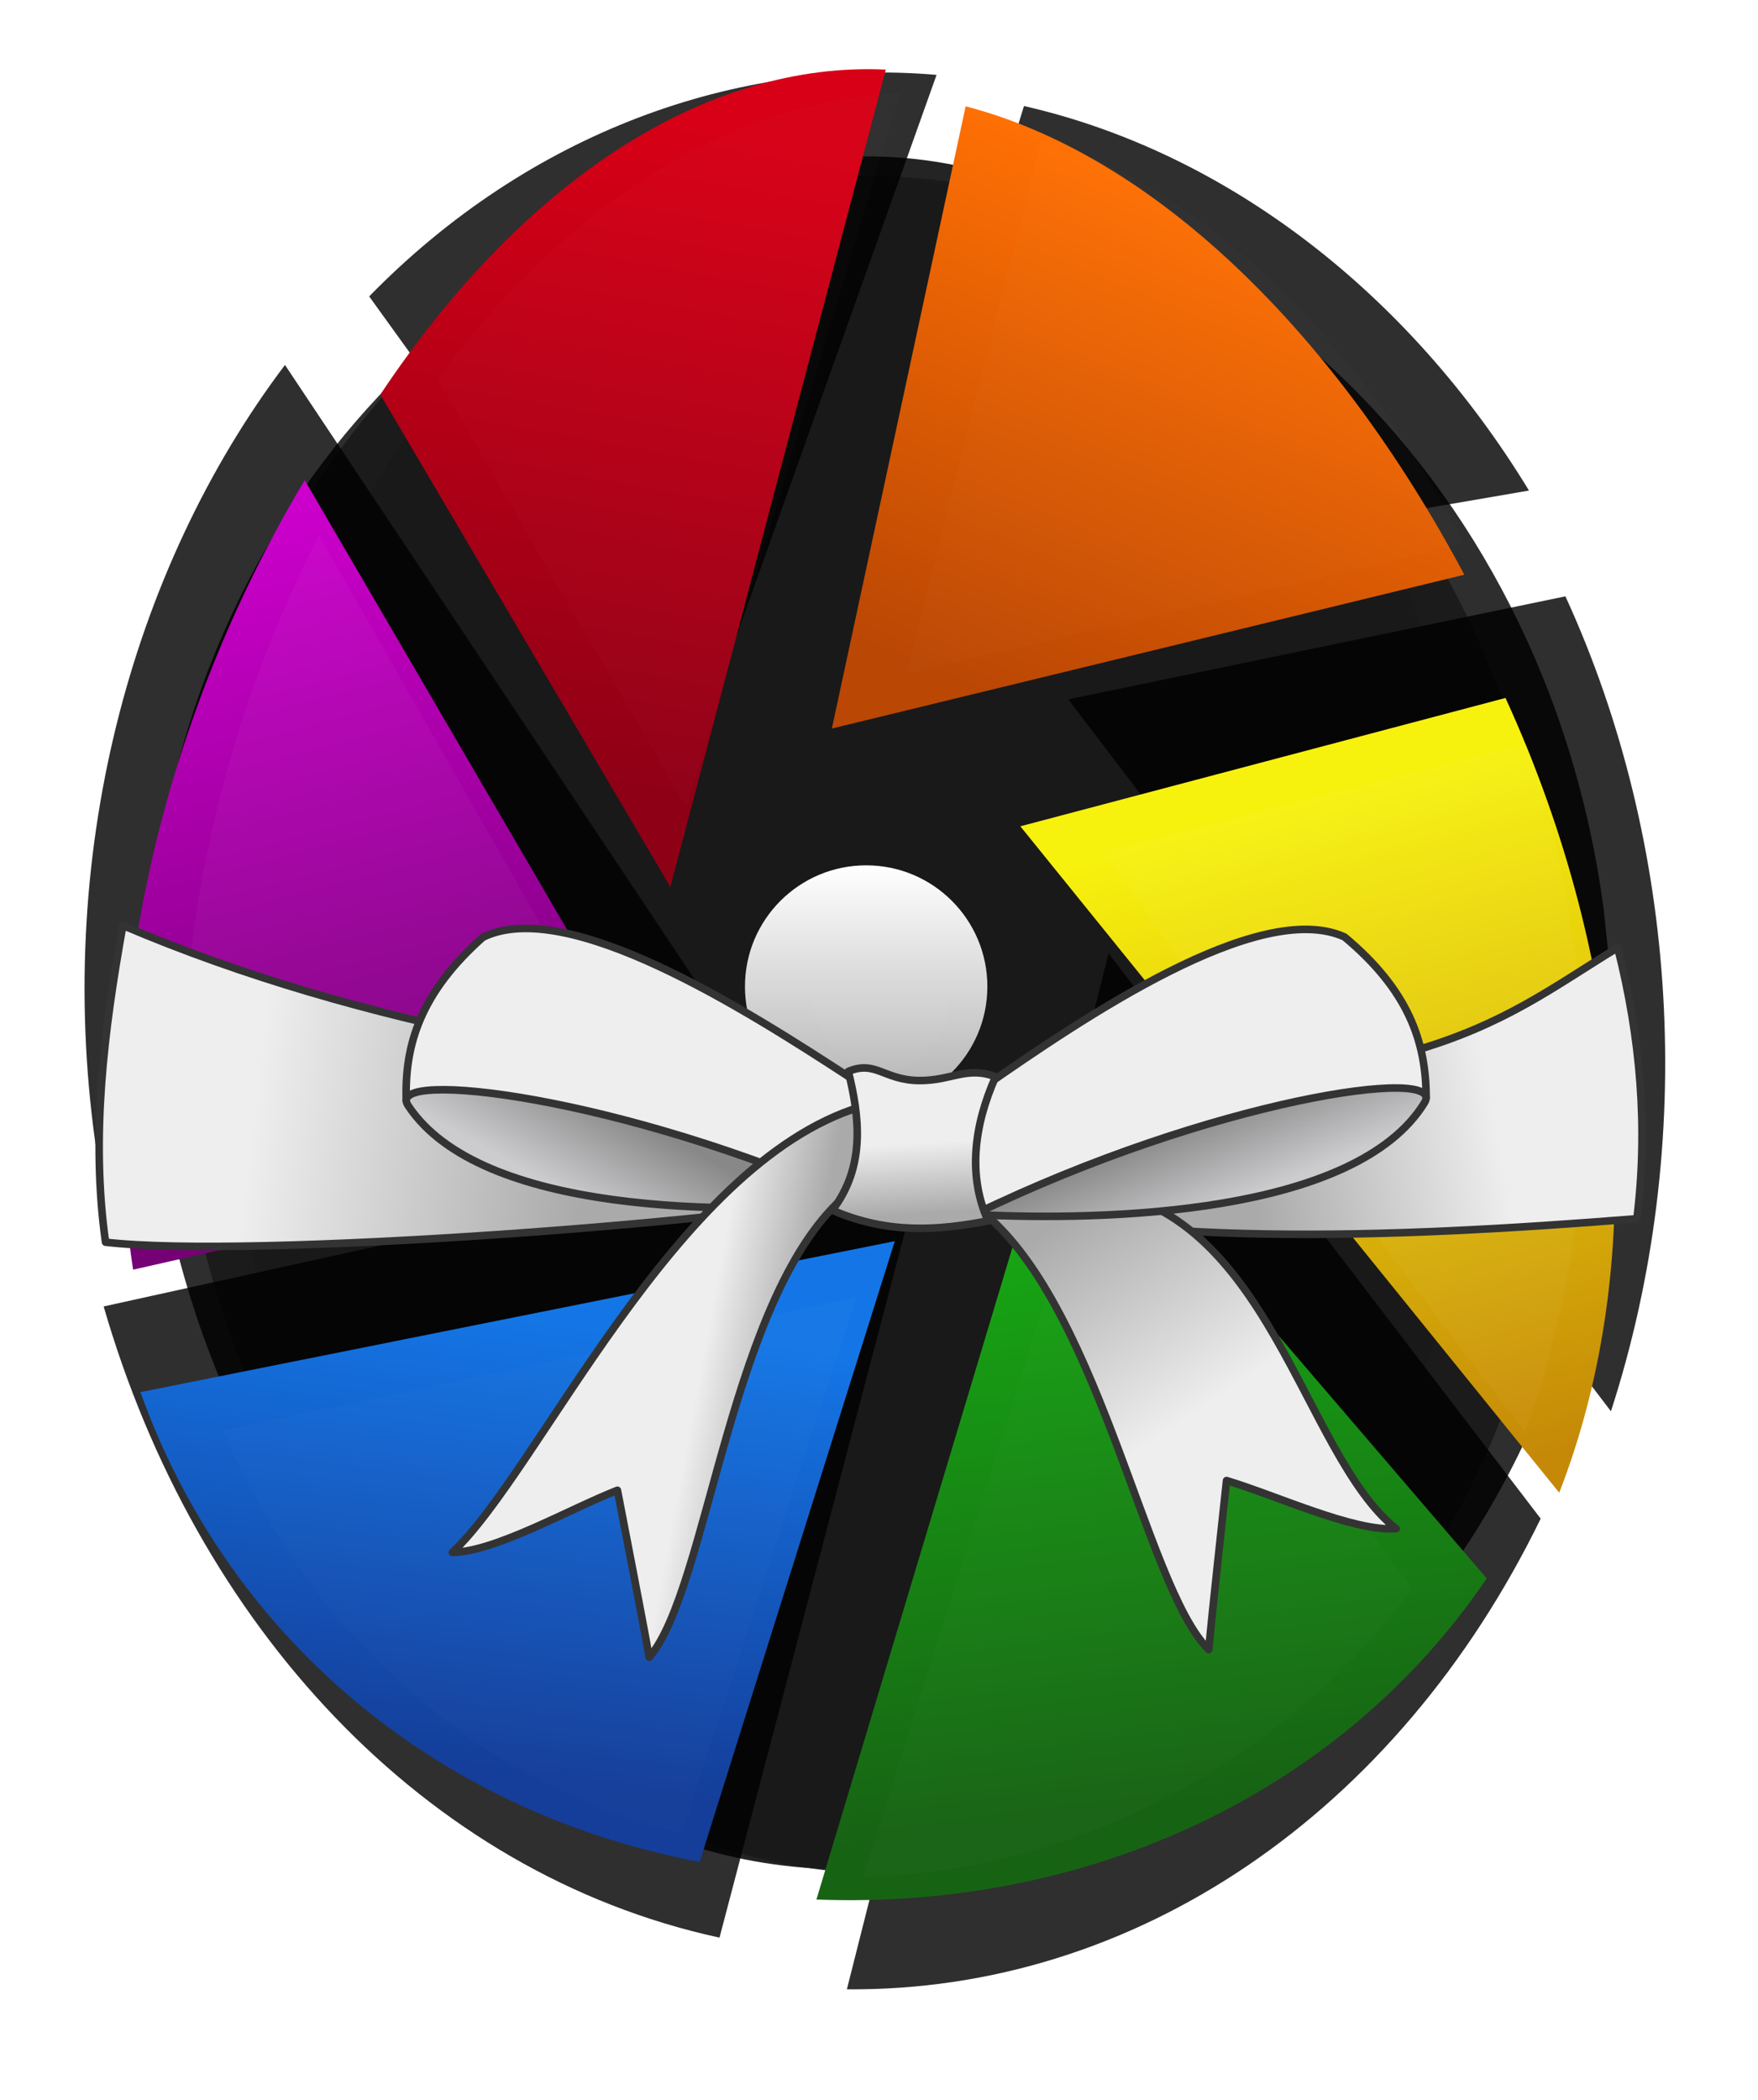 <?xml version="1.0" encoding="UTF-8" standalone="no"?>
<!-- Created with Inkscape (http://www.inkscape.org/) -->

<svg
   xmlns:dc="http://purl.org/dc/elements/1.1/"
   xmlns:cc="http://creativecommons.org/ns#"
   xmlns:rdf="http://www.w3.org/1999/02/22-rdf-syntax-ns#"
   xmlns:svg="http://www.w3.org/2000/svg"
   xmlns="http://www.w3.org/2000/svg"
   xmlns:xlink="http://www.w3.org/1999/xlink"
   xmlns:sodipodi="http://sodipodi.sourceforge.net/DTD/sodipodi-0.dtd"
   xmlns:inkscape="http://www.inkscape.org/namespaces/inkscape"
   width="464.095"
   height="554.375"
   id="svg2"
   version="1.1"
   inkscape:version="0.91+devel r14039"
   sodipodi:docname="darktable-3.svg"
   inkscape:export-filename="/Users/claytonwalker/Desktop/Darktable Icon 2/512.png"
   inkscape:export-xdpi="90"
   inkscape:export-ydpi="90"
   viewBox="0 0 464.095 554.375">
  <defs
     id="defs4">
    <linearGradient
       inkscape:collect="always"
       id="linearGradient4346">
      <stop
         style="stop-color:#cccccf;stop-opacity:1"
         offset="0"
         id="stop4348" />
      <stop
         style="stop-color:#888888;stop-opacity:1"
         offset="1"
         id="stop4350" />
    </linearGradient>
    <linearGradient
       inkscape:collect="always"
       id="linearGradient4338">
      <stop
         style="stop-color:#888888;stop-opacity:1"
         offset="0"
         id="stop4340" />
      <stop
         style="stop-color:#cccccf;stop-opacity:1"
         offset="1"
         id="stop4342" />
    </linearGradient>
    <linearGradient
       inkscape:collect="always"
       id="linearGradient4330">
      <stop
         style="stop-color:#eeeeee;stop-opacity:1"
         offset="0"
         id="stop4332" />
      <stop
         style="stop-color:#aaaaaa;stop-opacity:1"
         offset="1"
         id="stop4334" />
    </linearGradient>
    <linearGradient
       inkscape:collect="always"
       id="linearGradient4322">
      <stop
         style="stop-color:#eeeeee;stop-opacity:1;"
         offset="0"
         id="stop4324" />
      <stop
         style="stop-color:#aaaaaa;stop-opacity:1"
         offset="1"
         id="stop4326" />
    </linearGradient>
    <linearGradient
       inkscape:collect="always"
       id="linearGradient4314">
      <stop
         style="stop-color:#eeeeee;stop-opacity:1;"
         offset="0"
         id="stop4316" />
      <stop
         style="stop-color:#aaaaaa;stop-opacity:1"
         offset="1"
         id="stop4318" />
    </linearGradient>
    <linearGradient
       inkscape:collect="always"
       id="linearGradient4298">
      <stop
         style="stop-color:#aaaaaa;stop-opacity:1"
         offset="0"
         id="stop4300" />
      <stop
         style="stop-color:#eeeeee;stop-opacity:1"
         offset="1"
         id="stop4302" />
    </linearGradient>
    <linearGradient
       inkscape:collect="always"
       id="linearGradient4290">
      <stop
         style="stop-color:#aaaaaa;stop-opacity:1"
         offset="0"
         id="stop4292" />
      <stop
         style="stop-color:#eeeeee;stop-opacity:1"
         offset="1"
         id="stop4294" />
    </linearGradient>
    <inkscape:path-effect
       effect="perspective-envelope"
       id="path-effect4985"
       Up_Left_Point="155.857,59.284"
       Up_Right_Point="417.915,53.853"
       Down_Left_Point="54.239,518.721"
       Down_Right_Point="508.642,540.843"
       is_visible="true"
       deform_type="Perspective" />
    <inkscape:path-effect
       effect="perspective-envelope"
       id="path-effect4983"
       Up_Left_Point="103.205,62"
       Up_Right_Point="458.154,62"
       Down_Left_Point="84.44,526.936"
       Down_Right_Point="501.853,535.082"
       is_visible="true"
       deform_type="Perspective" />
    <inkscape:path-effect
       effect="perspective-envelope"
       id="path-effect4981"
       Up_Left_Point="106.085,62"
       Up_Right_Point="474.476,62"
       Down_Left_Point="66.789,516.073"
       Down_Right_Point="511.358,543.229"
       is_visible="true"
       deform_type="Perspective" />
    <inkscape:path-effect
       effect="perspective-envelope"
       id="path-effect4972"
       Up_Left_Point="83.756,7.083"
       Up_Right_Point="429.161,21.761"
       Down_Left_Point="4.792,534.406"
       Down_Right_Point="509.135,507.002"
       is_visible="true"
       deform_type="Perspective" />
    <inkscape:path-effect
       effect="perspective-envelope"
       id="path-effect4961"
       Up_Left_Point="102.855,21.011"
       Up_Right_Point="423.257,19.713"
       Down_Left_Point="50.274,493.584"
       Down_Right_Point="464.503,488.579"
       is_visible="true"
       deform_type="Envelope deformation" />
    <inkscape:path-effect
       effect="perspective-envelope"
       id="path-effect4950"
       Up_Left_Point="95.683,17.174"
       Up_Right_Point="404.39,10.752"
       Down_Left_Point="26.876,498.495"
       Down_Right_Point="492.464,495.743"
       is_visible="true"
       deform_type="Envelope deformation" />
    <linearGradient
       id="linearGradient4206">
      <stop
         style="stop-color:#ffffff;stop-opacity:1;"
         offset="0"
         id="stop4208" />
      <stop
         style="stop-color:#b0b0b0;stop-opacity:1;"
         offset="1"
         id="stop4210" />
    </linearGradient>
    <linearGradient
       id="linearGradient4209">
      <stop
         style="stop-color:#ffffff;stop-opacity:1;"
         offset="0"
         id="stop4211" />
      <stop
         style="stop-color:#ffffff;stop-opacity:0;"
         offset="1"
         id="stop4213" />
    </linearGradient>
    <linearGradient
       id="linearGradient4163">
      <stop
         style="stop-color:#ff7004;stop-opacity:1;"
         offset="0"
         id="stop4165" />
      <stop
         style="stop-color:#ba4704;stop-opacity:1;"
         offset="1"
         id="stop4167" />
    </linearGradient>
    <linearGradient
       id="linearGradient4153">
      <stop
         style="stop-color:#d70016;stop-opacity:1;"
         offset="0"
         id="stop4155" />
      <stop
         style="stop-color:#8d0016;stop-opacity:1;"
         offset="1"
         id="stop4157" />
    </linearGradient>
    <linearGradient
       id="linearGradient4143">
      <stop
         style="stop-color:#d000d0;stop-opacity:1;"
         offset="0"
         id="stop4145" />
      <stop
         style="stop-color:#760076;stop-opacity:1;"
         offset="1"
         id="stop4147" />
    </linearGradient>
    <linearGradient
       id="linearGradient4133">
      <stop
         style="stop-color:#1476e6;stop-opacity:1;"
         offset="0"
         id="stop4135" />
      <stop
         style="stop-color:#143e9a;stop-opacity:1;"
         offset="1"
         id="stop4137" />
    </linearGradient>
    <linearGradient
       id="linearGradient4123">
      <stop
         style="stop-color:#17b414;stop-opacity:1;"
         offset="0"
         id="stop4125" />
      <stop
         style="stop-color:#176314;stop-opacity:1;"
         offset="1"
         id="stop4127" />
    </linearGradient>
    <linearGradient
       id="linearGradient4105">
      <stop
         style="stop-color:#f7f10e;stop-opacity:1;"
         offset="0"
         id="stop4107" />
      <stop
         style="stop-color:#c58907;stop-opacity:1;"
         offset="1"
         id="stop4109" />
    </linearGradient>
    <filter
       inkscape:collect="always"
       id="filter4107"
       style="color-interpolation-filters:sRGB">
      <feGaussianBlur
         inkscape:collect="always"
         stdDeviation="9"
         id="feGaussianBlur4109" />
    </filter>
    <filter
       inkscape:collect="always"
       id="filter3902">
      <feGaussianBlur
         inkscape:collect="always"
         stdDeviation="9"
         id="feGaussianBlur3904" />
    </filter>
    <linearGradient
       inkscape:collect="always"
       xlink:href="#linearGradient4163"
       id="linearGradient3885"
       gradientUnits="userSpaceOnUse"
       x1="372.859"
       y1="593.388"
       x2="318.297"
       y2="726.388"
       gradientTransform="translate(1.875,-533.766)" />
    <linearGradient
       inkscape:collect="always"
       xlink:href="#linearGradient4105"
       id="linearGradient3907"
       gradientUnits="userSpaceOnUse"
       gradientTransform="rotate(60,717.317,524.507)"
       x1="277.627"
       y1="637.059"
       x2="454.048"
       y2="683.489" />
    <linearGradient
       inkscape:collect="always"
       xlink:href="#linearGradient4123"
       id="linearGradient3911"
       gradientUnits="userSpaceOnUse"
       gradientTransform="rotate(120,409.147,523.424)"
       x1="253.838"
       y1="725.269"
       x2="401.186"
       y2="612.484" />
    <linearGradient
       inkscape:collect="always"
       xlink:href="#linearGradient4133"
       id="linearGradient3915"
       gradientUnits="userSpaceOnUse"
       gradientTransform="rotate(180,255.062,522.883)"
       x1="326.125"
       y1="701.766"
       x2="342.125"
       y2="581.766" />
    <linearGradient
       inkscape:collect="always"
       xlink:href="#linearGradient4143"
       id="linearGradient3919"
       gradientUnits="userSpaceOnUse"
       gradientTransform="rotate(-120,100.977,522.342)"
       x1="456.976"
       y1="694.418"
       x2="273.627"
       y2="643.987" />
    <linearGradient
       inkscape:collect="always"
       xlink:href="#linearGradient4153"
       id="linearGradient3923"
       gradientUnits="userSpaceOnUse"
       gradientTransform="rotate(-60,-207.193,521.259)"
       x1="432.115"
       y1="650.053"
       x2="263.694"
       y2="710.341" />
    <filter
       inkscape:collect="always"
       id="filter3999"
       x="-0.102"
       width="1.204"
       y="-0.141"
       height="1.282">
      <feGaussianBlur
         inkscape:collect="always"
         stdDeviation="9.267"
         id="feGaussianBlur4001" />
    </filter>
    <filter
       inkscape:collect="always"
       id="filter4007"
       x="-0.119"
       width="1.239"
       y="-0.107"
       height="1.214">
      <feGaussianBlur
         inkscape:collect="always"
         stdDeviation="9.267"
         id="feGaussianBlur4009" />
    </filter>
    <filter
       inkscape:collect="always"
       id="filter4011"
       x="-0.102"
       width="1.204"
       y="-0.141"
       height="1.282">
      <feGaussianBlur
         inkscape:collect="always"
         stdDeviation="9.267"
         id="feGaussianBlur4013" />
    </filter>
    <filter
       inkscape:collect="always"
       id="filter4015"
       x="-0.125"
       width="1.251"
       y="-0.11"
       height="1.221">
      <feGaussianBlur
         inkscape:collect="always"
         stdDeviation="9.267"
         id="feGaussianBlur4017" />
    </filter>
    <filter
       inkscape:collect="always"
       id="filter4019"
       x="-0.119"
       width="1.239"
       y="-0.107"
       height="1.214">
      <feGaussianBlur
         inkscape:collect="always"
         stdDeviation="9.267"
         id="feGaussianBlur4021" />
    </filter>
    <linearGradient
       inkscape:collect="always"
       xlink:href="#linearGradient4206"
       id="linearGradient4212"
       x1="256"
       y1="224"
       x2="256"
       y2="288"
       gradientUnits="userSpaceOnUse" />
    <filter
       inkscape:collect="always"
       id="filter4245"
       x="-0.126"
       width="1.251"
       y="-0.111"
       height="1.221">
      <feGaussianBlur
         inkscape:collect="always"
         stdDeviation="9.291"
         id="feGaussianBlur4247" />
    </filter>
    <filter
       inkscape:collect="always"
       id="filter4257"
       x="-0.118"
       width="1.235"
       y="-0.118"
       height="1.235">
      <feGaussianBlur
         inkscape:collect="always"
         stdDeviation="3.136"
         id="feGaussianBlur4259" />
    </filter>
    <filter
       inkscape:collect="always"
       id="filter4308">
      <feGaussianBlur
         inkscape:collect="always"
         stdDeviation="4.831"
         id="feGaussianBlur4310" />
    </filter>
    <filter
       inkscape:collect="always"
       id="filter4312">
      <feGaussianBlur
         inkscape:collect="always"
         stdDeviation="4.819"
         id="feGaussianBlur4314" />
    </filter>
    <filter
       inkscape:collect="always"
       id="filter4320">
      <feGaussianBlur
         inkscape:collect="always"
         stdDeviation="4.825"
         id="feGaussianBlur4322" />
    </filter>
    <filter
       inkscape:collect="always"
       id="filter4328">
      <feGaussianBlur
         inkscape:collect="always"
         stdDeviation="5.057"
         id="feGaussianBlur4330" />
    </filter>
    <filter
       inkscape:collect="always"
       id="filter4336">
      <feGaussianBlur
         inkscape:collect="always"
         stdDeviation="5.057"
         id="feGaussianBlur4338" />
    </filter>
    <filter
       inkscape:collect="always"
       id="filter4344">
      <feGaussianBlur
         inkscape:collect="always"
         stdDeviation="4.822"
         id="feGaussianBlur4346" />
    </filter>
    <filter
       inkscape:collect="always"
       id="filter4348">
      <feGaussianBlur
         inkscape:collect="always"
         stdDeviation="1.758"
         id="feGaussianBlur4350" />
    </filter>
    <linearGradient
       inkscape:collect="always"
       xlink:href="#linearGradient4290"
       id="linearGradient4296"
       x1="329.71"
       y1="308.829"
       x2="395.038"
       y2="296.997"
       gradientUnits="userSpaceOnUse" />
    <linearGradient
       inkscape:collect="always"
       xlink:href="#linearGradient4298"
       id="linearGradient4304"
       x1="278.654"
       y1="322.764"
       x2="313.229"
       y2="374.596"
       gradientUnits="userSpaceOnUse" />
    <linearGradient
       inkscape:collect="always"
       xlink:href="#linearGradient4314"
       id="linearGradient4320"
       x1="192.234"
       y1="321.43"
       x2="216.681"
       y2="325.937"
       gradientUnits="userSpaceOnUse" />
    <linearGradient
       inkscape:collect="always"
       xlink:href="#linearGradient4322"
       id="linearGradient4328"
       x1="67.429"
       y1="289.472"
       x2="155.617"
       y2="300.176"
       gradientUnits="userSpaceOnUse" />
    <linearGradient
       inkscape:collect="always"
       xlink:href="#linearGradient4330"
       id="linearGradient4336"
       x1="240.131"
       y1="301.943"
       x2="241.286"
       y2="320.535"
       gradientUnits="userSpaceOnUse" />
    <linearGradient
       inkscape:collect="always"
       xlink:href="#linearGradient4338"
       id="linearGradient4344"
       x1="313.056"
       y1="295.679"
       x2="322.83"
       y2="318.778"
       gradientUnits="userSpaceOnUse" />
    <linearGradient
       inkscape:collect="always"
       xlink:href="#linearGradient4346"
       id="linearGradient4352"
       x1="143.436"
       y1="311.71"
       x2="156.351"
       y2="288.612"
       gradientUnits="userSpaceOnUse" />
  </defs>
  <sodipodi:namedview
     id="base"
     pagecolor="#ffffff"
     bordercolor="#666666"
     borderopacity="1.0"
     inkscape:pageopacity="0.0"
     inkscape:pageshadow="2"
     inkscape:zoom="0.88748561"
     inkscape:cx="5.1410878"
     inkscape:cy="280.26426"
     inkscape:document-units="px"
     inkscape:current-layer="layer1"
     showgrid="false"
     inkscape:window-width="1280"
     inkscape:window-height="722"
     inkscape:window-x="0"
     inkscape:window-y="0"
     inkscape:window-maximized="1"
     showguides="false"
     inkscape:guide-bbox="true"
     fit-margin-top="0"
     fit-margin-left="0"
     fit-margin-right="0"
     fit-margin-bottom="0"
     inkscape:snap-global="false"
     inkscape:snap-tangential="true"
     inkscape:object-paths="true"
     inkscape:object-nodes="true">
    <inkscape:grid
       type="xygrid"
       id="grid3906"
       empspacing="4"
       visible="true"
       enabled="true"
       snapvisiblegridlinesonly="true"
       originx="-27.341"
       originy="37.965" />
    <sodipodi:guide
       orientation="1,0"
       position="228.659,549.965"
       id="guide4171" />
    <sodipodi:guide
       orientation="0,1"
       position="-27.341,293.965"
       id="guide4173" />
  </sodipodi:namedview>
  <g
     inkscape:groupmode="layer"
     id="layer3"
     inkscape:label="Backdrop"
     style="display:inline"
     transform="translate(-27.341,4.41)">
    <path
       sodipodi:type="arc"
       style="opacity:0.95;fill:#1a1a1a;fill-opacity:1;stroke:none;filter:url(#filter4107)"
       id="path3947"
       sodipodi:cx="285"
       sodipodi:cy="287"
       sodipodi:rx="225"
       sodipodi:ry="225"
       d="M 491.141,279.439 C 501.675,416.888 409.333,534.541 286.058,529.433 166.425,524.477 79.869,405.573 87.719,275.281 94.815,157.507 178.11,67.056 277.313,62.208 378.71,57.254 473.515,142.645 489.613,264.768"
       transform="matrix(0.956,0,0,0.956,-17.333,-17.244)"
       sodipodi:start="0"
       sodipodi:end="6.2212787"
       sodipodi:open="true"
       inkscape:path-effect="#path-effect4981" />
    <path
       sodipodi:type="arc"
       style="display:inline;opacity:0.95;fill:#1a1a1a;fill-opacity:1;stroke:none;filter:url(#filter3902)"
       id="path3892"
       sodipodi:cx="285"
       sodipodi:cy="287"
       sodipodi:rx="225"
       sodipodi:ry="225"
       d="M 478.228,279.319 C 490.635,413.639 408.973,530.898 294.563,531.004 181.066,531.108 92.375,415.635 94.374,283.043 96.205,161.605 174.682,67.26 271.139,62.215 368.01,57.148 459.043,143.354 476.521,264.851"
       transform="matrix(0.956,0,0,0.956,-17.333,-17.244)"
       sodipodi:start="0"
       sodipodi:end="6.2212787"
       sodipodi:open="true"
       inkscape:path-effect="#path-effect4983" />
    <path
       sodipodi:open="true"
       sodipodi:end="6.2212787"
       sodipodi:start="0"
       d="M 450.779,230.253 C 477.734,374.941 403.431,532.144 277.382,529.535 155.085,527.004 89.447,374.225 116.983,235.39 137.55,131.691 207.185,61.799 278.291,56.894 350.127,51.938 423.66,113.297 447.9,216.565"
       sodipodi:ry="225"
       sodipodi:rx="225"
       sodipodi:cy="287"
       sodipodi:cx="285"
       id="path3021"
       style="display:inline;opacity:0.95;fill:#1a1a1a;fill-opacity:1;stroke:none"
       sodipodi:type="arc"
       transform="matrix(0.956,0,0,0.956,-17.333,-17.244)"
       inkscape:path-effect="#path-effect4985" />
  </g>
  <g
     inkscape:groupmode="layer"
     id="layer9"
     inkscape:label="Blades Shadows New"
     style="display:inline;opacity:0.816"
     transform="translate(-27.341,4.41)">
    <g
       id="g4963"
       inkscape:path-effect="#path-effect4972">
      <path
         style="display:inline;fill:#000000;fill-opacity:1;fill-rule:nonzero;stroke:none;filter:url(#filter3999)"
         d="m 297.663,23.577 c 0,0 -40.563,131.424 -40.563,131.424 0,0 173.876,-29.927 173.876,-29.927 C 399.105,72.737 350.946,35.726 297.663,23.577 Z"
         id="path3951"
         inkscape:connector-curvature="0"
         inkscape:transform-center-x="-100.95313"
         inkscape:transform-center-y="-144.37817"
         inkscape:original-d="m 303.20313,32.6687 -55.46875,157.90625 218.4375,-36.75 C 433.81752,91.69016 374.21313,46.03153 303.20313,32.6687 Z" />
      <path
         inkscape:transform-center-y="30.070065"
         inkscape:transform-center-x="-141.28433"
         inkscape:connector-curvature="0"
         id="path3953"
         d="m 440.597,153 c 0,0 -131.257,27.19 -131.257,27.19 0,0 143.275,187.923 143.275,187.923 22.958,-70.899 17.851,-149.997 -12.019,-215.113 z"
         style="display:inline;fill:#000000;fill-opacity:1;fill-rule:nonzero;stroke:none;filter:url(#filter4245)"
         inkscape:original-d="m 473.01214,185.21346 -164.4852,30.91578 141.04518,170.79742 c 37.63313,-59.08709 47.37247,-133.53532 23.44002,-201.7132 z" />
      <path
         style="display:inline;fill:#000000;fill-opacity:1;fill-rule:nonzero;stroke:none;filter:url(#filter4007)"
         d="m 434.064,396.451 c 0,0 -114.055,-149.219 -114.055,-149.219 0,0 -69.1,273.453 -69.1,273.453 76.18,0.648 145.351,-46.632 183.155,-124.233 z"
         id="path3955"
         inkscape:connector-curvature="0"
         inkscape:transform-center-x="-76.604625"
         inkscape:transform-center-y="129.43772"
         inkscape:original-d="M 425.80901,408.54475 316.79256,281.55428 239.40024,489.1017 c 69.98749,3.0477 139.33122,-25.7419 186.40877,-80.55695 z" />
      <path
         inkscape:transform-center-y="144.37817"
         inkscape:transform-center-x="100.95313"
         inkscape:connector-curvature="0"
         id="path3957"
         d="m 217.283,507.048 c 0,0 56.453,-214.891 56.453,-214.891 0,0 -219.032,48.285 -219.032,48.285 24.303,83.97 84.403,149.641 162.579,166.606 z"
         style="display:inline;fill:#000000;fill-opacity:1;fill-rule:nonzero;stroke:none;filter:url(#filter4011)"
         inkscape:original-d="M 208.79687,479.33129 264.26562,321.42504 45.828123,358.17503 c 32.354359,62.1348 91.958747,107.79343 162.968747,121.15626 z" />
      <path
         style="display:inline;fill:#000000;fill-opacity:1;fill-rule:nonzero;stroke:none;filter:url(#filter4015)"
         d="m 53.059,301.035 c 0,0 163.803,-37.664 163.803,-37.664 0,0 -114.291,-171.445 -114.291,-171.445 C 61.94,145.7 40.984,222.217 53.059,301.035 Z"
         id="path3959"
         inkscape:connector-curvature="0"
         inkscape:transform-center-x="141.28433"
         inkscape:transform-center-y="-30.070065"
         inkscape:original-d="M 38.987861,326.78653 203.47306,295.87075 62.427886,125.07333 C 24.794751,184.16042 15.055411,258.60865 38.987861,326.78653 Z" />
      <path
         inkscape:transform-center-y="-129.43772"
         inkscape:transform-center-x="76.604624"
         inkscape:connector-curvature="0"
         id="path3961"
         d="m 124.801,73.83 c 0,0 86.281,119.639 86.281,119.639 0,0 63.504,-178.115 63.504,-178.115 -52.721,-4.511 -107.541,15.211 -149.785,58.476 z"
         style="display:inline;fill:#000000;fill-opacity:1;fill-rule:nonzero;stroke:none;filter:url(#filter4019)"
         inkscape:original-d="M 86.190993,103.45524 195.20744,230.44571 272.59976,22.898294 C 202.61227,19.850588 133.26854,48.640187 86.190993,103.45524 Z" />
      <circle
         r="32"
         cy="256"
         cx="256"
         style="display:inline;fill:#000000;fill-opacity:1;stroke:none;filter:url(#filter4257)"
         id="path4249" />
    </g>
  </g>
  <g
     inkscape:groupmode="layer"
     id="layer2"
     inkscape:label="Blades New"
     style="display:inline"
     transform="translate(-27.341,4.41)">
    <g
       id="g4941"
       inkscape:path-effect="#path-effect4950">
      <path
         inkscape:transform-center-y="-144.37817"
         inkscape:transform-center-x="-100.95313"
         inkscape:connector-curvature="0"
         id="path3902"
         d="m 282.26,23.656 c 0,0 -35.317,164.237 -35.317,164.237 0,0 166.964,-40.605 166.964,-40.605 C 379.74,83.144 331.855,36.539 282.26,23.656 Z"
         style="display:inline;fill:url(#linearGradient3885);fill-opacity:1;fill-rule:nonzero;stroke:none;filter:url(#filter3903)"
         inkscape:original-d="m 303.20313,32.6687 -55.46875,157.90625 218.4375,-36.75 C 433.81752,91.69016 374.21313,46.03153 303.20313,32.6687 Z" />
      <path
         style="display:inline;fill:url(#linearGradient3907);fill-opacity:1;fill-rule:nonzero;stroke:none;filter:url(#filter3903)"
         d="m 424.777,179.823 c 0,0 -128.077,33.877 -128.077,33.877 0,0 142.261,175.904 142.261,175.904 24.065,-61.703 18.128,-139.177 -14.184,-209.781 z"
         id="path3905"
         inkscape:connector-curvature="0"
         inkscape:transform-center-x="-141.28433"
         inkscape:transform-center-y="30.070065"
         inkscape:original-d="m 473.01214,185.21346 -164.4852,30.91578 141.04518,170.79742 c 37.63313,-59.08709 47.37247,-133.53532 23.44002,-201.7132 z" />
      <path
         inkscape:transform-center-y="129.43772"
         inkscape:transform-center-x="-76.604625"
         inkscape:connector-curvature="0"
         id="path3909"
         d="m 419.82,412.234 c 0,0 -112.149,-130.814 -112.149,-130.814 0,0 -64.802,215.571 -64.802,215.571 70.995,2.739 138.136,-27.541 176.95,-84.757 z"
         style="display:inline;fill:url(#linearGradient3911);fill-opacity:1;fill-rule:nonzero;stroke:none;filter:url(#filter3903)"
         inkscape:original-d="M 425.80901,408.54475 316.79256,281.55428 239.40024,489.1017 c 69.98749,3.0477 139.33122,-25.7419 186.40877,-80.55695 z" />
      <path
         style="display:inline;fill:url(#linearGradient3915);fill-opacity:1;fill-rule:nonzero;stroke:none;filter:url(#filter3903)"
         d="m 212.04,487.066 c 0,0 51.514,-163.858 51.514,-163.858 0,0 -199.137,39.852 -199.137,39.852 22.85,63.879 77.16,110.634 147.623,124.006 z"
         id="path3913"
         inkscape:connector-curvature="0"
         inkscape:transform-center-x="100.95313"
         inkscape:transform-center-y="144.37817"
         inkscape:original-d="M 208.79687,479.33129 264.26562,321.42504 45.828123,358.17503 c 32.354359,62.1348 91.958747,107.79343 162.968747,121.15626 z" />
      <path
         inkscape:transform-center-y="-30.070065"
         inkscape:transform-center-x="141.28433"
         inkscape:connector-curvature="0"
         id="path3917"
         d="m 62.48,330.734 c 0,0 147.466,-33.423 147.466,-33.423 0,0 -102.162,-174.966 -102.162,-174.966 -36.83,61.404 -56.084,138.289 -45.304,208.389 z"
         style="display:inline;fill:url(#linearGradient3919);fill-opacity:1;fill-rule:nonzero;stroke:none;filter:url(#filter3903)"
         inkscape:original-d="M 38.987861,326.78653 203.47306,295.87075 62.427886,125.07333 C 24.794751,184.16042 15.055411,258.60865 38.987861,326.78653 Z" />
      <path
         style="display:inline;fill:url(#linearGradient3923);fill-opacity:1;fill-rule:nonzero;stroke:none;filter:url(#filter3903)"
         d="m 127.743,99.734 c 0,0 76.563,129.981 76.563,129.981 0,0 56.876,-215.757 56.876,-215.757 -46.916,-2.176 -95.288,28.543 -133.439,85.775 z"
         id="path3921"
         inkscape:connector-curvature="0"
         inkscape:transform-center-x="76.604624"
         inkscape:transform-center-y="-129.43772"
         inkscape:original-d="M 86.190993,103.45524 195.20744,230.44571 272.59976,22.898294 C 202.61227,19.850588 133.26854,48.640187 86.190993,103.45524 Z" />
      <circle
         r="32"
         cy="256"
         cx="256"
         id="path4204"
         style="fill:url(#linearGradient4212);fill-opacity:1;stroke:none"
         d="m 281.78,255.222 c 0.778,18.308 -10.982,33.285 -26.267,33.451 -15.285,0.167 -27.636,-14.525 -27.588,-32.813 0.048,-18.289 11.808,-33.266 26.267,-33.451 14.458,-0.186 26.81,14.505 27.588,32.813 z" />
    </g>
  </g>
  <g
     inkscape:groupmode="layer"
     id="layer6"
     inkscape:label="Blades Blur New"
     style="display:inline;opacity:0.5"
     transform="translate(-27.341,4.41)">
    <g
       id="g4952"
       inkscape:path-effect="#path-effect4961">
      <path
         inkscape:connector-curvature="0"
         id="path4023"
         d="m 266.598,173.377 c 49.646,-11.654 98.81,-22.376 147.083,-34.545 C 386.368,85.524 345.514,45.822 302.279,32.378 c 0,0 -35.681,140.998 -35.681,140.998 z"
         style="display:inline;opacity:0.15;fill:#ffffff;fill-opacity:1;fill-rule:nonzero;stroke:none;filter:url(#filter4312)"
         inkscape:original-d="m 262.75,177.90625 c 62.52323,-10.73321 125.19451,-20.60368 187.625,-31.875 C 419.71999,95.155323 367.86385,57.206218 309.65625,44.25 294.02083,88.802083 278.38542,133.35417 262.75,177.90625 Z" />
      <path
         inkscape:connector-curvature="0"
         id="path4025"
         d="m 318.818,220.312 c 35.168,51.053 71.707,102.588 111.032,153.078 20.707,-54.776 20.491,-121.996 0.662,-181.517 0,0 -111.694,28.439 -111.694,28.439 z"
         style="display:inline;opacity:0.25;fill:#ffffff;fill-opacity:1;fill-rule:nonzero;stroke:none;filter:url(#filter4320)"
         inkscape:original-d="m 327.03125,222.84375 c 40.52329,48.7881 80.41434,98.10187 121.40625,146.5 28.72085,-51.924 35.59327,-115.91001 17.78125,-172.71875 -46.39583,8.73958 -92.79167,17.47917 -139.1875,26.21875 z" />
      <path
         inkscape:connector-curvature="0"
         id="path4027"
         d="m 255.212,491.108 c 56.269,-1.786 110.341,-29.75 145.06,-76.295 0,0 -85.63,-112.243 -85.63,-112.243 0,0 -59.43,188.539 -59.43,188.539 z"
         style="display:inline;opacity:0.15;fill:#ffffff;fill-opacity:1;fill-rule:nonzero;stroke:none;filter:url(#filter4336)"
         inkscape:original-d="m 253.6875,479.3125 c 59.78567,-1.05071 118.43027,-27.00522 158.75,-70.875 -30.73958,-35.83333 -61.47917,-71.66667 -92.21875,-107.5 -22.17708,59.45833 -44.35417,118.91667 -66.53125,178.375 z" />
      <path
         inkscape:connector-curvature="0"
         id="path4029"
         d="m 86.217,373.123 c 22.49,53.56 67.314,93.269 121.101,106.371 0,0 46.027,-141.407 46.027,-141.407 0,0 -167.128,35.036 -167.128,35.036 z"
         style="display:inline;opacity:0.15;fill:#ffffff;fill-opacity:1;fill-rule:nonzero;stroke:none;filter:url(#filter4344)"
         inkscape:original-d="M 61.4375,365.6875 C 92.010813,416.62413 143.95272,454.72618 202.34375,467.75 217.97917,423.19792 233.61458,378.64583 249.25,334.09375 186.64583,344.625 124.04167,355.15625 61.4375,365.6875 Z" />
      <path
         inkscape:connector-curvature="0"
         id="path4031"
         d="m 111.122,137.826 c -28.404,55.01 -41.532,122.533 -33.107,182.215 0,0 121.417,-28.822 121.417,-28.822 0,0 -87.853,-154.321 -87.853,-154.321 0,0 -0.458,0.928 -0.458,0.928 z"
         style="display:inline;opacity:0.25;fill:#ffffff;fill-opacity:1;fill-rule:nonzero;stroke:none;filter:url(#filter4308)"
         inkscape:original-d="M 63.25,143.21875 C 34.736871,195.07118 28.061243,258.83927 45.78125,315.375 c 46.416667,-8.73958 92.83333,-17.47917 139.25,-26.21875 -40.4375,-48.9375 -80.875,-97.875 -121.3125,-146.8125 l -0.46875,0.875 z" />
      <path
         inkscape:connector-curvature="0"
         id="path4033"
         d="m 264.308,20.39 c -43.296,1.285 -87.73,29.034 -121.383,75.308 0,0 65.635,113.067 65.635,113.067 0,0 56.181,-188.41 56.181,-188.41 0,0 -0.433,0.035 -0.433,0.035 z"
         style="display:inline;opacity:0.15;fill:#ffffff;fill-opacity:1;fill-rule:nonzero;stroke:none;filter:url(#filter4328)"
         inkscape:original-d="m 257.71875,32.71875 c -59.39755,1.052231 -117.93041,27.160989 -158.1875,70.8125 30.75,35.84375 61.5,71.6875 92.25,107.53125 22.17708,-59.45833 44.35417,-118.916667 66.53125,-178.375 l -0.59375,0.03125 z" />
      <path
         inkscape:connector-curvature="0"
         id="path4214"
         d="m 259.497,232.576 c -14.734,-0.076 -23.96,27.216 -12.763,39.633 8.571,11.17 26.413,7.675 30.526,-7.81 4.402,-13.316 -2.649,-30.569 -14.159,-31.655 -1.194,-0.204 -2.396,-0.278 -3.604,-0.168 z"
         style="display:inline;opacity:0.15;fill:#ffffff;fill-opacity:1;stroke:none;filter:url(#filter4348)"
         inkscape:original-d="m 254.78125,234.03125 c -17.8789,-0.18647 -28.23464,25.62892 -14.5625,37.5 10.37034,10.67035 31.40662,7.50652 36.21875,-7.15625 5.24155,-12.60382 -3.31381,-29.03594 -17.28125,-30.15625 -1.45106,-0.20321 -2.91063,-0.2824 -4.375,-0.1875 z" />
    </g>
  </g>
  <g
     inkscape:groupmode="layer"
     id="layer1"
     inkscape:label="ribbon">
    <path
       style="color:#000000;clip-rule:nonzero;display:inline;overflow:visible;visibility:visible;opacity:1;isolation:auto;mix-blend-mode:normal;color-interpolation:sRGB;color-interpolation-filters:linearRGB;solid-color:#000000;solid-opacity:1;fill:url(#linearGradient4328);fill-opacity:1;fill-rule:nonzero;stroke:#333333;stroke-width:2;stroke-linecap:round;stroke-linejoin:round;stroke-miterlimit:4;stroke-dasharray:none;stroke-dashoffset:0;stroke-opacity:1;color-rendering:auto;image-rendering:auto;shape-rendering:auto;text-rendering:auto;enable-background:accumulate"
       d="m 32.436,244.286 c 64.692,27.557 132.766,36.99 203.135,46.093 -0.597,8.865 4.789,16.338 -6.837,25.058 -34.753,7.148 -163.063,16.901 -200.873,12.449 -3.918,-27.867 -0.427,-55.733 4.575,-83.6 z"
       id="path3436"
       inkscape:connector-curvature="0"
       sodipodi:nodetypes="ccccc" />
    <path
       style="color:#000000;clip-rule:nonzero;display:inline;overflow:visible;visibility:visible;opacity:1;isolation:auto;mix-blend-mode:normal;color-interpolation:sRGB;color-interpolation-filters:linearRGB;solid-color:#000000;solid-opacity:1;fill:url(#linearGradient4296);fill-opacity:1;fill-rule:nonzero;stroke:#333333;stroke-width:2;stroke-linecap:round;stroke-linejoin:round;stroke-miterlimit:4;stroke-dasharray:none;stroke-dashoffset:0;stroke-opacity:1;color-rendering:auto;image-rendering:auto;shape-rendering:auto;text-rendering:auto;enable-background:accumulate"
       d="m 427.049,250.145 c -34.138,20.81 -50.001,39.363 -181.975,38.592 l 3.099,26.479 c 50.918,14.126 117.597,11.755 183.947,6.479 2.963,-23.85 0.979,-47.7 -5.071,-71.55 z"
       id="path3438"
       inkscape:connector-curvature="0"
       sodipodi:nodetypes="ccccc" />
    <path
       style="color:#000000;clip-rule:nonzero;display:inline;overflow:visible;visibility:visible;opacity:1;isolation:auto;mix-blend-mode:normal;color-interpolation:sRGB;color-interpolation-filters:linearRGB;solid-color:#000000;solid-opacity:1;fill:url(#linearGradient4304);fill-opacity:1;fill-rule:nonzero;stroke:#333333;stroke-width:2;stroke-linecap:round;stroke-linejoin:round;stroke-miterlimit:4;stroke-dasharray:none;stroke-dashoffset:0;stroke-opacity:1;color-rendering:auto;image-rendering:auto;shape-rendering:auto;text-rendering:auto;enable-background:accumulate"
       d="m 287.479,313.756 c 47.691,4.477 56.389,70.272 81.089,89.765 -11.244,0.794 -31.388,-8.686 -44.771,-12.716 -0.91,8.599 -3.791,34.55 -4.7,44.631 -17.142,-16.773 -29.326,-94.673 -62.542,-117.696 z"
       id="path4282"
       inkscape:connector-curvature="0"
       sodipodi:nodetypes="cccccc" />
    <path
       style="color:#000000;clip-rule:nonzero;display:inline;overflow:visible;visibility:visible;opacity:1;isolation:auto;mix-blend-mode:normal;color-interpolation:sRGB;color-interpolation-filters:linearRGB;solid-color:#000000;solid-opacity:1;fill:#eeeeee;fill-opacity:1;fill-rule:nonzero;stroke:#333333;stroke-width:2;stroke-linecap:round;stroke-linejoin:round;stroke-miterlimit:4;stroke-dasharray:none;stroke-dashoffset:0;stroke-opacity:1;color-rendering:auto;image-rendering:auto;shape-rendering:auto;text-rendering:auto;enable-background:accumulate"
       d="m 259.252,287.247 c 26.624,-18.544 73.115,-50.205 95.702,-39.921 16.718,13.955 21.574,27.543 21.527,42.486 l -119.327,30.787 c -1.959,-11.444 -3.981,-21.909 2.099,-33.353 z"
       id="path4270"
       inkscape:connector-curvature="0"
       sodipodi:nodetypes="ccccc" />
    <path
       style="color:#000000;clip-rule:nonzero;display:inline;overflow:visible;visibility:visible;opacity:1;isolation:auto;mix-blend-mode:normal;color-interpolation:sRGB;color-interpolation-filters:linearRGB;solid-color:#000000;solid-opacity:1;fill:url(#linearGradient4344);fill-opacity:1;fill-rule:nonzero;stroke:#333333;stroke-width:2;stroke-linecap:round;stroke-linejoin:round;stroke-miterlimit:4;stroke-dasharray:none;stroke-dashoffset:0;stroke-opacity:1;color-rendering:auto;image-rendering:auto;shape-rendering:auto;text-rendering:auto;enable-background:accumulate"
       d="m 257.153,320.6 c 62.602,-30.403 125.01,-39.501 118.914,-29.551 -18.128,29.59 -84.256,31.287 -118.914,29.551 z"
       id="path4268"
       inkscape:connector-curvature="0"
       sodipodi:nodetypes="csc" />
    <path
       sodipodi:nodetypes="ccccc"
       inkscape:connector-curvature="0"
       id="path4278"
       d="m 224.347,284.388 c -27.178,-17.721 -74.616,-47.945 -96.878,-36.975 -16.284,14.46 -20.721,28.19 -20.217,43.125 l 120.213,27.123 c 1.608,-11.499 3.309,-22.02 -3.118,-33.273 z"
       style="color:#000000;clip-rule:nonzero;display:inline;overflow:visible;visibility:visible;opacity:1;isolation:auto;mix-blend-mode:normal;color-interpolation:sRGB;color-interpolation-filters:linearRGB;solid-color:#000000;solid-opacity:1;fill:#eeeeee;fill-opacity:1;fill-rule:nonzero;stroke:#333333;stroke-width:2;stroke-linecap:round;stroke-linejoin:round;stroke-miterlimit:4;stroke-dasharray:none;stroke-dashoffset:0;stroke-opacity:1;color-rendering:auto;image-rendering:auto;shape-rendering:auto;text-rendering:auto;enable-background:accumulate" />
    <path
       sodipodi:nodetypes="csc"
       inkscape:connector-curvature="0"
       id="path4280"
       d="m 227.465,317.661 c -63.503,-28.474 -126.159,-35.659 -119.763,-25.901 19.025,29.022 85.173,28.695 119.763,25.901 z"
       style="color:#000000;clip-rule:nonzero;display:inline;overflow:visible;visibility:visible;opacity:1;isolation:auto;mix-blend-mode:normal;color-interpolation:sRGB;color-interpolation-filters:linearRGB;solid-color:#000000;solid-opacity:1;fill:url(#linearGradient4352);fill-opacity:1;fill-rule:nonzero;stroke:#333333;stroke-width:2;stroke-linecap:round;stroke-linejoin:round;stroke-miterlimit:4;stroke-dasharray:none;stroke-dashoffset:0;stroke-opacity:1;color-rendering:auto;image-rendering:auto;shape-rendering:auto;text-rendering:auto;enable-background:accumulate" />
    <path
       sodipodi:nodetypes="cccccc"
       inkscape:connector-curvature="0"
       id="path4284"
       d="m 227.149,292.164 c -49.408,15.183 -84.724,96.121 -107.719,117.598 11.271,-0.143 30.558,-11.263 43.561,-16.391 1.621,8.494 6.647,34.116 8.391,44.087 15.689,-18.139 21.361,-96.782 52.55,-122.484 10.276,-9.857 4.024,-12.953 3.218,-22.81 z"
       style="color:#000000;clip-rule:nonzero;display:inline;overflow:visible;visibility:visible;opacity:1;isolation:auto;mix-blend-mode:normal;color-interpolation:sRGB;color-interpolation-filters:linearRGB;solid-color:#000000;solid-opacity:1;fill:url(#linearGradient4320);fill-opacity:1;fill-rule:nonzero;stroke:#333333;stroke-width:2;stroke-linecap:round;stroke-linejoin:round;stroke-miterlimit:4;stroke-dasharray:none;stroke-dashoffset:0;stroke-opacity:1;color-rendering:auto;image-rendering:auto;shape-rendering:auto;text-rendering:auto;enable-background:accumulate" />
    <path
       style="color:#000000;clip-rule:nonzero;display:inline;overflow:visible;visibility:visible;opacity:1;isolation:auto;mix-blend-mode:normal;color-interpolation:sRGB;color-interpolation-filters:linearRGB;solid-color:#000000;solid-opacity:1;fill:url(#linearGradient4336);fill-opacity:1;fill-rule:nonzero;stroke:#333333;stroke-width:2;stroke-linecap:round;stroke-linejoin:round;stroke-miterlimit:4;stroke-dasharray:none;stroke-dashoffset:0;stroke-opacity:1;color-rendering:auto;image-rendering:auto;shape-rendering:auto;text-rendering:auto;enable-background:accumulate"
       d="m 223.947,282.821 c 7.21,-3.035 9.397,2.309 18.7,2.401 8.442,0.084 12.605,-3.899 20.174,-0.993 -5.842,13.15 -7.267,26.363 -1.972,38.029 -13.129,2.54 -26.511,3.564 -41.127,-2.817 8.929,-11.643 7.097,-24.977 4.225,-36.62 z"
       id="path4245"
       inkscape:connector-curvature="0"
       sodipodi:nodetypes="cscccc" />
  </g>
</svg>
